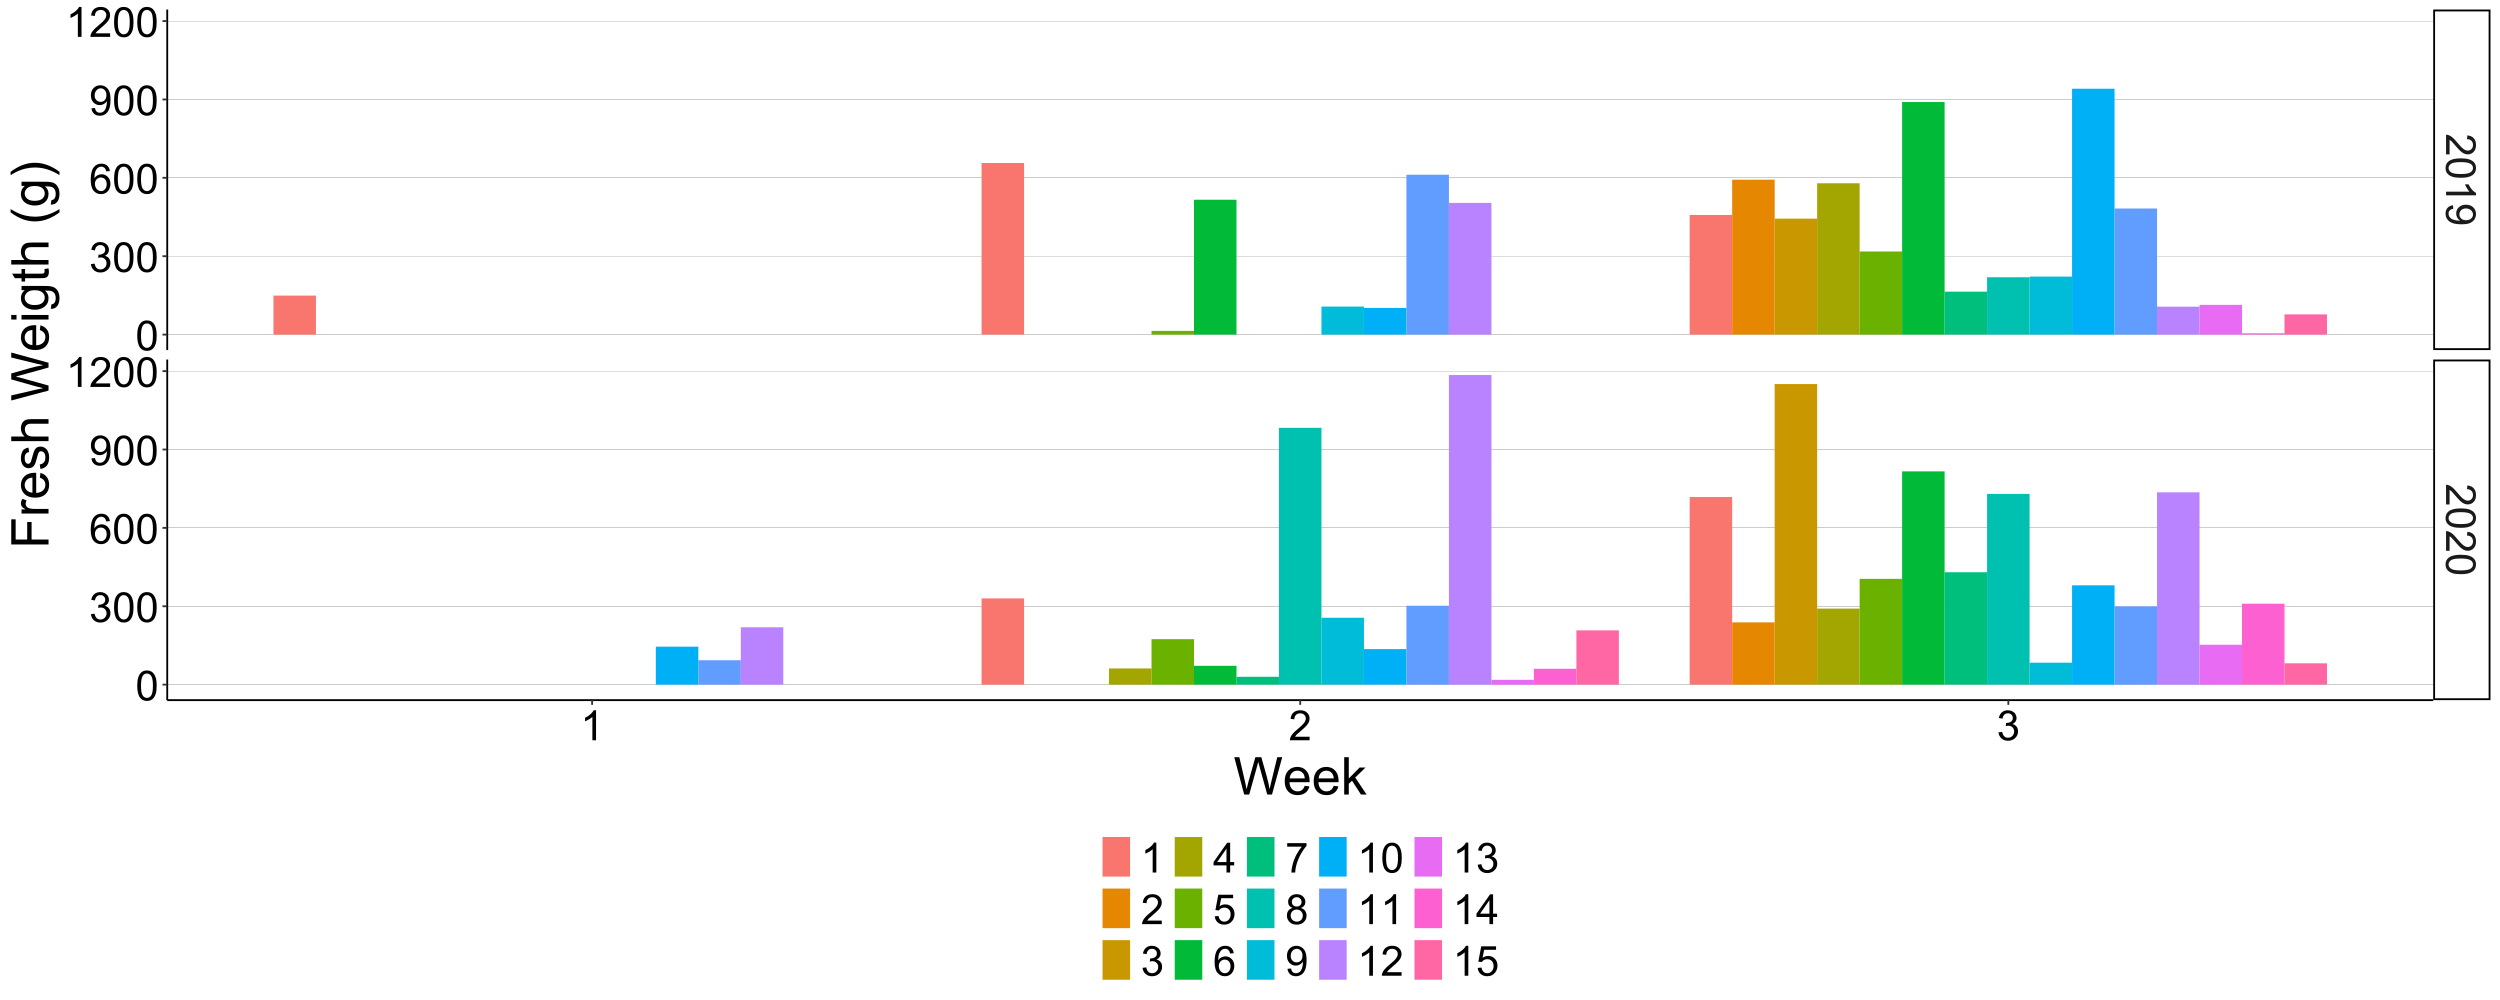 <?xml version="1.0" encoding="UTF-8"?>
<svg xmlns="http://www.w3.org/2000/svg" xmlns:xlink="http://www.w3.org/1999/xlink" width="1440" height="576" viewBox="0 0 1440 576">
<defs>
<g>
<g id="glyph-0-0">
<path d="M 2.027 12.082 L 0 12.082 L 0 0.727 C 0.508 0.711 0.996 0.793 1.465 0.973 C 2.238 1.262 3 1.723 3.75 2.359 C 4.5 2.996 5.367 3.918 6.352 5.121 C 7.883 6.988 9.094 8.25 9.992 8.906 C 10.883 9.562 11.73 9.891 12.527 9.891 C 13.363 9.891 14.07 9.594 14.641 8.992 C 15.219 8.395 15.504 7.617 15.504 6.656 C 15.504 5.641 15.199 4.828 14.59 4.219 C 13.98 3.609 13.137 3.301 12.059 3.293 L 12.281 1.125 C 13.898 1.273 15.129 1.832 15.977 2.801 C 16.824 3.77 17.25 5.07 17.25 6.703 C 17.25 8.352 16.793 9.656 15.879 10.617 C 14.965 11.578 13.832 12.059 12.48 12.059 C 11.793 12.059 11.117 11.918 10.453 11.637 C 9.789 11.355 9.09 10.887 8.355 10.234 C 7.621 9.582 6.613 8.5 5.332 6.984 C 4.27 5.719 3.547 4.906 3.172 4.547 C 2.789 4.188 2.41 3.891 2.027 3.656 Z M 2.027 12.082 "/>
</g>
<g id="glyph-0-1">
<path d="M 8.473 0.996 C 10.504 0.996 12.137 1.203 13.375 1.621 C 14.613 2.039 15.57 2.66 16.242 3.484 C 16.914 4.309 17.25 5.348 17.25 6.598 C 17.25 7.52 17.062 8.328 16.695 9.023 C 16.32 9.719 15.785 10.293 15.086 10.746 C 14.387 11.199 13.535 11.555 12.531 11.812 C 11.527 12.07 10.176 12.199 8.473 12.199 C 6.457 12.199 4.828 11.992 3.594 11.578 C 2.355 11.164 1.395 10.543 0.723 9.719 C 0.047 8.895 -0.293 7.855 -0.293 6.598 C -0.293 4.941 0.301 3.641 1.488 2.695 C 2.918 1.562 5.246 0.996 8.473 0.996 M 8.473 3.164 C 5.652 3.164 3.773 3.492 2.844 4.156 C 1.906 4.812 1.441 5.629 1.441 6.598 C 1.441 7.566 1.91 8.379 2.848 9.039 C 3.785 9.699 5.66 10.031 8.473 10.031 C 11.301 10.031 13.18 9.699 14.109 9.039 C 15.039 8.379 15.504 7.559 15.504 6.574 C 15.504 5.605 15.094 4.832 14.273 4.254 C 13.227 3.527 11.293 3.164 8.473 3.164 Z M 8.473 3.164 "/>
</g>
<g id="glyph-0-2">
<path d="M 0 8.941 L 0 6.832 L 13.441 6.832 C 12.957 6.324 12.473 5.656 11.988 4.832 C 11.504 4.008 11.141 3.27 10.898 2.613 L 12.938 2.613 C 13.492 3.793 14.164 4.824 14.953 5.707 C 15.742 6.59 16.508 7.215 17.25 7.582 L 17.25 8.941 Z M 0 8.941 "/>
</g>
<g id="glyph-0-3">
<path d="M 3.973 1.312 L 4.16 3.34 C 3.207 3.512 2.516 3.84 2.086 4.324 C 1.656 4.809 1.441 5.43 1.441 6.188 C 1.441 6.836 1.59 7.402 1.887 7.891 C 2.184 8.379 2.578 8.781 3.078 9.094 C 3.57 9.406 4.242 9.668 5.086 9.879 C 5.93 10.09 6.789 10.195 7.664 10.195 C 7.758 10.195 7.898 10.191 8.086 10.184 C 7.414 9.762 6.867 9.184 6.453 8.453 C 6.031 7.723 5.824 6.934 5.824 6.082 C 5.824 4.66 6.34 3.457 7.371 2.473 C 8.402 1.488 9.762 0.996 11.449 0.996 C 13.191 0.996 14.594 1.512 15.656 2.535 C 16.719 3.562 17.25 4.852 17.25 6.398 C 17.25 7.516 16.949 8.535 16.348 9.461 C 15.746 10.387 14.891 11.09 13.773 11.57 C 12.664 12.055 11.051 12.293 8.941 12.293 C 6.746 12.293 5 12.055 3.699 11.578 C 2.398 11.102 1.406 10.391 0.727 9.453 C 0.047 8.508 -0.293 7.406 -0.293 6.141 C -0.293 4.797 0.082 3.699 0.828 2.848 C 1.57 1.996 2.621 1.484 3.973 1.312 M 11.555 9.949 C 12.766 9.949 13.727 9.625 14.438 8.984 C 15.148 8.336 15.504 7.562 15.504 6.656 C 15.504 5.719 15.121 4.902 14.355 4.207 C 13.59 3.512 12.598 3.164 11.379 3.164 C 10.285 3.164 9.395 3.492 8.711 4.152 C 8.027 4.812 7.688 5.629 7.688 6.598 C 7.688 7.574 8.027 8.375 8.711 9.008 C 9.395 9.633 10.344 9.949 11.555 9.949 Z M 11.555 9.949 "/>
</g>
<g id="glyph-1-0">
<path d="M 8.941 0 L 6.832 0 L 6.832 -13.441 C 6.324 -12.957 5.656 -12.473 4.836 -11.988 C 4.008 -11.504 3.27 -11.141 2.613 -10.898 L 2.613 -12.938 C 3.793 -13.492 4.824 -14.164 5.707 -14.953 C 6.59 -15.742 7.215 -16.508 7.582 -17.25 L 8.941 -17.25 Z M 8.941 0 "/>
</g>
<g id="glyph-1-1">
<path d="M 12.082 -2.027 L 12.082 0 L 0.727 0 C 0.711 -0.508 0.793 -0.996 0.973 -1.465 C 1.262 -2.238 1.723 -3 2.359 -3.75 C 2.996 -4.5 3.918 -5.367 5.121 -6.352 C 6.988 -7.883 8.25 -9.094 8.906 -9.992 C 9.562 -10.883 9.891 -11.73 9.891 -12.527 C 9.891 -13.363 9.594 -14.07 8.992 -14.641 C 8.398 -15.219 7.617 -15.504 6.656 -15.504 C 5.641 -15.504 4.828 -15.199 4.219 -14.59 C 3.609 -13.98 3.301 -13.137 3.293 -12.059 L 1.125 -12.281 C 1.273 -13.898 1.832 -15.129 2.801 -15.977 C 3.77 -16.824 5.07 -17.25 6.703 -17.25 C 8.352 -17.25 9.656 -16.793 10.617 -15.879 C 11.578 -14.965 12.059 -13.832 12.059 -12.48 C 12.059 -11.793 11.918 -11.117 11.637 -10.453 C 11.355 -9.789 10.887 -9.09 10.234 -8.355 C 9.582 -7.621 8.5 -6.613 6.984 -5.332 C 5.719 -4.27 4.906 -3.547 4.547 -3.172 C 4.188 -2.789 3.891 -2.41 3.656 -2.027 Z M 12.082 -2.027 "/>
</g>
<g id="glyph-1-2">
<path d="M 1.008 -4.535 L 3.117 -4.816 C 3.359 -3.621 3.77 -2.758 4.352 -2.234 C 4.934 -1.703 5.645 -1.441 6.48 -1.441 C 7.473 -1.441 8.309 -1.785 8.992 -2.473 C 9.676 -3.16 10.02 -4.012 10.02 -5.027 C 10.02 -5.996 9.703 -6.793 9.07 -7.422 C 8.438 -8.051 7.633 -8.367 6.656 -8.367 C 6.258 -8.367 5.762 -8.289 5.168 -8.133 L 5.402 -9.984 C 5.543 -9.969 5.656 -9.961 5.742 -9.961 C 6.641 -9.961 7.449 -10.195 8.168 -10.664 C 8.887 -11.133 9.246 -11.855 9.246 -12.832 C 9.246 -13.605 8.984 -14.246 8.461 -14.754 C 7.938 -15.262 7.262 -15.516 6.434 -15.516 C 5.613 -15.516 4.93 -15.258 4.383 -14.742 C 3.836 -14.227 3.484 -13.453 3.328 -12.422 L 1.219 -12.797 C 1.477 -14.211 2.062 -15.305 2.977 -16.086 C 3.891 -16.859 5.027 -17.25 6.387 -17.25 C 7.324 -17.25 8.188 -17.047 8.977 -16.648 C 9.766 -16.242 10.367 -15.695 10.789 -15 C 11.203 -14.305 11.414 -13.566 11.414 -12.785 C 11.414 -12.043 11.215 -11.367 10.816 -10.758 C 10.418 -10.148 9.828 -9.664 9.047 -9.305 C 10.062 -9.07 10.852 -8.586 11.414 -7.844 C 11.977 -7.109 12.258 -6.184 12.258 -5.074 C 12.258 -3.574 11.711 -2.305 10.617 -1.258 C 9.523 -0.219 8.141 0.305 6.469 0.305 C 4.961 0.305 3.711 -0.145 2.711 -1.043 C 1.719 -1.941 1.148 -3.105 1.008 -4.535 Z M 1.008 -4.535 "/>
</g>
<g id="glyph-1-3">
<path d="M 0.996 -8.473 C 0.996 -10.504 1.203 -12.137 1.625 -13.375 C 2.039 -14.613 2.66 -15.57 3.484 -16.242 C 4.309 -16.914 5.348 -17.25 6.598 -17.25 C 7.52 -17.25 8.328 -17.062 9.023 -16.695 C 9.719 -16.32 10.293 -15.785 10.746 -15.086 C 11.199 -14.387 11.555 -13.535 11.812 -12.531 C 12.07 -11.527 12.199 -10.176 12.199 -8.473 C 12.199 -6.457 11.992 -4.828 11.578 -3.594 C 11.164 -2.355 10.543 -1.395 9.719 -0.719 C 8.895 -0.047 7.855 0.293 6.598 0.293 C 4.941 0.293 3.641 -0.301 2.695 -1.488 C 1.562 -2.918 0.996 -5.246 0.996 -8.473 M 3.164 -8.473 C 3.164 -5.652 3.492 -3.773 4.156 -2.844 C 4.812 -1.906 5.629 -1.441 6.598 -1.441 C 7.566 -1.441 8.379 -1.91 9.039 -2.848 C 9.699 -3.785 10.031 -5.66 10.031 -8.473 C 10.031 -11.301 9.699 -13.18 9.039 -14.109 C 8.379 -15.039 7.559 -15.504 6.574 -15.504 C 5.605 -15.504 4.832 -15.094 4.254 -14.273 C 3.527 -13.227 3.164 -11.293 3.164 -8.473 Z M 3.164 -8.473 "/>
</g>
<g id="glyph-1-4">
<path d="M 11.941 -12.973 L 9.844 -12.809 C 9.656 -13.637 9.391 -14.238 9.047 -14.613 C 8.477 -15.215 7.773 -15.516 6.938 -15.516 C 6.266 -15.516 5.676 -15.328 5.168 -14.953 C 4.504 -14.469 3.98 -13.762 3.598 -12.832 C 3.215 -11.902 3.016 -10.578 3 -8.859 C 3.508 -9.633 4.129 -10.207 4.863 -10.582 C 5.598 -10.957 6.367 -11.145 7.172 -11.145 C 8.578 -11.145 9.773 -10.625 10.766 -9.594 C 11.75 -8.555 12.246 -7.219 12.246 -5.578 C 12.246 -4.5 12.012 -3.5 11.547 -2.57 C 11.082 -1.648 10.445 -0.938 9.633 -0.445 C 8.82 0.047 7.898 0.293 6.867 0.293 C 5.109 0.293 3.676 -0.355 2.566 -1.648 C 1.457 -2.938 0.902 -5.07 0.902 -8.039 C 0.902 -11.359 1.516 -13.773 2.742 -15.281 C 3.812 -16.594 5.254 -17.25 7.066 -17.25 C 8.418 -17.25 9.523 -16.871 10.391 -16.113 C 11.25 -15.355 11.77 -14.309 11.941 -12.973 M 3.328 -5.566 C 3.328 -4.84 3.48 -4.145 3.789 -3.48 C 4.098 -2.816 4.531 -2.309 5.086 -1.961 C 5.641 -1.613 6.223 -1.441 6.832 -1.441 C 7.723 -1.441 8.488 -1.801 9.129 -2.52 C 9.77 -3.238 10.09 -4.215 10.09 -5.449 C 10.09 -6.637 9.773 -7.57 9.141 -8.258 C 8.508 -8.938 7.711 -9.281 6.75 -9.281 C 5.797 -9.281 4.988 -8.938 4.324 -8.258 C 3.66 -7.57 3.328 -6.676 3.328 -5.566 Z M 3.328 -5.566 "/>
</g>
<g id="glyph-1-5">
<path d="M 1.312 -3.973 L 3.34 -4.16 C 3.512 -3.207 3.84 -2.516 4.324 -2.086 C 4.809 -1.656 5.43 -1.441 6.188 -1.441 C 6.836 -1.441 7.402 -1.59 7.891 -1.887 C 8.379 -2.184 8.781 -2.578 9.094 -3.078 C 9.406 -3.57 9.668 -4.242 9.879 -5.086 C 10.09 -5.93 10.195 -6.789 10.195 -7.664 C 10.195 -7.758 10.191 -7.898 10.184 -8.086 C 9.762 -7.414 9.184 -6.867 8.453 -6.453 C 7.723 -6.031 6.934 -5.824 6.082 -5.824 C 4.66 -5.824 3.457 -6.34 2.473 -7.371 C 1.488 -8.402 0.996 -9.762 0.996 -11.449 C 0.996 -13.191 1.512 -14.594 2.539 -15.656 C 3.562 -16.719 4.852 -17.25 6.398 -17.25 C 7.516 -17.25 8.539 -16.949 9.461 -16.348 C 10.391 -15.746 11.094 -14.891 11.57 -13.773 C 12.055 -12.664 12.293 -11.051 12.293 -8.941 C 12.293 -6.746 12.055 -5 11.578 -3.695 C 11.102 -2.398 10.391 -1.406 9.453 -0.727 C 8.508 -0.047 7.406 0.293 6.141 0.293 C 4.797 0.293 3.699 -0.082 2.848 -0.828 C 1.996 -1.57 1.484 -2.621 1.312 -3.973 M 9.949 -11.555 C 9.949 -12.766 9.625 -13.727 8.984 -14.438 C 8.336 -15.148 7.562 -15.504 6.656 -15.504 C 5.719 -15.504 4.902 -15.121 4.207 -14.355 C 3.512 -13.59 3.164 -12.598 3.164 -11.379 C 3.164 -10.285 3.492 -9.395 4.156 -8.711 C 4.812 -8.027 5.629 -7.688 6.598 -7.688 C 7.574 -7.688 8.375 -8.027 9.008 -8.711 C 9.633 -9.395 9.949 -10.344 9.949 -11.555 Z M 9.949 -11.555 "/>
</g>
<g id="glyph-1-6">
<path d="M 7.758 0 L 7.758 -4.113 L 0.305 -4.113 L 0.305 -6.047 L 8.145 -17.18 L 9.867 -17.18 L 9.867 -6.047 L 12.188 -6.047 L 12.188 -4.113 L 9.867 -4.113 L 9.867 0 L 7.758 0 M 7.758 -6.047 L 7.758 -13.793 L 2.379 -6.047 Z M 7.758 -6.047 "/>
</g>
<g id="glyph-1-7">
<path d="M 0.996 -4.5 L 3.211 -4.688 C 3.375 -3.609 3.758 -2.797 4.352 -2.258 C 4.953 -1.711 5.672 -1.441 6.516 -1.441 C 7.531 -1.441 8.391 -1.824 9.094 -2.59 C 9.797 -3.355 10.148 -4.371 10.148 -5.637 C 10.148 -6.84 9.809 -7.789 9.133 -8.484 C 8.457 -9.18 7.574 -9.527 6.48 -9.527 C 5.801 -9.527 5.188 -9.371 4.641 -9.062 C 4.094 -8.754 3.664 -8.355 3.352 -7.863 L 1.371 -8.121 L 3.035 -16.945 L 11.578 -16.945 L 11.578 -14.93 L 4.723 -14.93 L 3.797 -10.312 C 4.828 -11.031 5.91 -11.391 7.043 -11.391 C 8.543 -11.391 9.809 -10.871 10.84 -9.832 C 11.871 -8.793 12.387 -7.457 12.387 -5.824 C 12.387 -4.27 11.934 -2.926 11.027 -1.793 C 9.926 -0.402 8.422 0.293 6.516 0.293 C 4.953 0.293 3.676 -0.145 2.688 -1.02 C 1.699 -1.895 1.137 -3.055 0.996 -4.5 Z M 0.996 -4.5 "/>
</g>
<g id="glyph-1-8">
<path d="M 1.137 -14.93 L 1.137 -16.957 L 12.258 -16.957 L 12.258 -15.316 C 11.164 -14.152 10.078 -12.605 9.008 -10.676 C 7.934 -8.746 7.102 -6.762 6.516 -4.723 C 6.094 -3.285 5.824 -1.711 5.707 0 L 3.539 0 C 3.562 -1.352 3.828 -2.984 4.336 -4.898 C 4.844 -6.812 5.57 -8.656 6.523 -10.438 C 7.469 -12.211 8.48 -13.711 9.551 -14.93 Z M 1.137 -14.93 "/>
</g>
<g id="glyph-1-9">
<path d="M 4.242 -9.316 C 3.367 -9.637 2.719 -10.094 2.297 -10.688 C 1.875 -11.281 1.664 -11.992 1.664 -12.82 C 1.664 -14.07 2.113 -15.121 3.012 -15.973 C 3.91 -16.824 5.105 -17.25 6.598 -17.25 C 8.098 -17.25 9.305 -16.812 10.219 -15.945 C 11.133 -15.07 11.59 -14.012 11.59 -12.762 C 11.59 -11.965 11.379 -11.27 10.961 -10.68 C 10.543 -10.09 9.91 -9.637 9.059 -9.316 C 10.113 -8.973 10.914 -8.418 11.469 -7.652 C 12.016 -6.887 12.293 -5.973 12.293 -4.91 C 12.293 -3.441 11.773 -2.207 10.734 -1.207 C 9.695 -0.207 8.328 0.293 6.633 0.293 C 4.938 0.293 3.57 -0.211 2.531 -1.211 C 1.492 -2.215 0.973 -3.469 0.973 -4.969 C 0.973 -6.086 1.254 -7.02 1.82 -7.773 C 2.387 -8.527 3.195 -9.043 4.242 -9.316 M 3.82 -12.891 C 3.82 -12.078 4.082 -11.414 4.605 -10.898 C 5.129 -10.383 5.809 -10.125 6.645 -10.125 C 7.457 -10.125 8.121 -10.379 8.641 -10.891 C 9.16 -11.402 9.422 -12.031 9.422 -12.773 C 9.422 -13.547 9.152 -14.195 8.617 -14.727 C 8.082 -15.25 7.418 -15.516 6.621 -15.516 C 5.816 -15.516 5.148 -15.258 4.617 -14.742 C 4.086 -14.227 3.82 -13.609 3.82 -12.891 M 3.141 -4.957 C 3.141 -4.355 3.281 -3.773 3.57 -3.211 C 3.852 -2.648 4.277 -2.211 4.84 -1.906 C 5.402 -1.594 6.008 -1.441 6.656 -1.441 C 7.664 -1.441 8.496 -1.766 9.152 -2.414 C 9.809 -3.062 10.137 -3.887 10.137 -4.887 C 10.137 -5.902 9.797 -6.742 9.125 -7.406 C 8.445 -8.07 7.602 -8.402 6.586 -8.402 C 5.594 -8.402 4.77 -8.074 4.117 -7.418 C 3.465 -6.762 3.141 -5.941 3.141 -4.957 Z M 3.141 -4.957 "/>
</g>
<g id="glyph-2-0">
<path d="M 6.062 0 L 0.367 -21.477 L 3.281 -21.477 L 6.547 -7.398 C 6.898 -5.922 7.203 -4.457 7.457 -3.004 C 8.004 -5.297 8.324 -6.621 8.422 -6.973 L 12.508 -21.477 L 15.938 -21.477 L 19.016 -10.605 C 19.785 -7.91 20.34 -5.375 20.684 -3.004 C 20.957 -4.359 21.312 -5.918 21.754 -7.676 L 25.121 -21.477 L 27.977 -21.477 L 22.09 0 L 19.352 0 L 14.824 -16.363 C 14.445 -17.73 14.219 -18.57 14.148 -18.883 C 13.926 -17.895 13.715 -17.055 13.52 -16.363 L 8.965 0 Z M 6.062 0 "/>
</g>
<g id="glyph-2-1">
<path d="M 12.625 -5.008 L 15.352 -4.672 C 14.922 -3.082 14.125 -1.844 12.965 -0.969 C 11.801 -0.09 10.316 0.352 8.512 0.352 C 6.234 0.352 4.43 -0.348 3.098 -1.75 C 1.766 -3.152 1.098 -5.117 1.098 -7.648 C 1.098 -10.262 1.773 -12.293 3.121 -13.742 C 4.469 -15.184 6.215 -15.906 8.363 -15.906 C 10.445 -15.906 12.145 -15.199 13.461 -13.785 C 14.781 -12.367 15.438 -10.375 15.438 -7.809 C 15.438 -7.652 15.434 -7.418 15.426 -7.105 L 3.824 -7.105 C 3.922 -5.395 4.402 -4.086 5.273 -3.18 C 6.141 -2.27 7.227 -1.816 8.523 -1.816 C 9.492 -1.816 10.316 -2.07 11 -2.578 C 11.684 -3.086 12.227 -3.898 12.625 -5.008 M 3.969 -9.273 L 12.656 -9.273 C 12.539 -10.582 12.207 -11.562 11.66 -12.219 C 10.82 -13.23 9.73 -13.742 8.395 -13.742 C 7.184 -13.742 6.164 -13.336 5.34 -12.523 C 4.516 -11.715 4.059 -10.629 3.969 -9.273 Z M 3.969 -9.273 "/>
</g>
<g id="glyph-2-2">
<path d="M 1.992 0 L 1.992 -21.477 L 4.629 -21.477 L 4.629 -9.227 L 10.867 -15.555 L 14.281 -15.555 L 8.336 -9.785 L 14.883 0 L 11.633 0 L 6.488 -7.953 L 4.629 -6.168 L 4.629 0 Z M 1.992 0 "/>
</g>
<g id="glyph-3-0">
<path d="M 0 -2.461 L -21.477 -2.461 L -21.477 -16.949 L -18.941 -16.949 L -18.941 -5.305 L -12.289 -5.305 L -12.289 -15.383 L -9.754 -15.383 L -9.758 -5.305 L 0 -5.305 Z M 0 -2.461 "/>
</g>
<g id="glyph-3-1">
<path d="M 0 -1.949 L -15.555 -1.949 L -15.555 -4.32 L -13.199 -4.32 C -14.301 -4.926 -15.031 -5.484 -15.383 -6 C -15.734 -6.512 -15.906 -7.074 -15.906 -7.691 C -15.906 -8.578 -15.625 -9.48 -15.059 -10.402 L -12.613 -9.492 C -12.992 -8.848 -13.184 -8.203 -13.184 -7.559 C -13.184 -6.98 -13.012 -6.465 -12.664 -6.008 C -12.316 -5.547 -11.836 -5.219 -11.219 -5.023 C -10.281 -4.73 -9.258 -4.586 -8.145 -4.586 L 0 -4.586 Z M 0 -1.949 "/>
</g>
<g id="glyph-3-2">
<path d="M -5.008 -12.625 L -4.672 -15.352 C -3.082 -14.922 -1.844 -14.125 -0.965 -12.965 C -0.09 -11.801 0.352 -10.316 0.352 -8.512 C 0.352 -6.234 -0.348 -4.43 -1.75 -3.098 C -3.152 -1.766 -5.117 -1.098 -7.648 -1.098 C -10.262 -1.098 -12.293 -1.773 -13.742 -3.121 C -15.184 -4.469 -15.906 -6.215 -15.906 -8.363 C -15.906 -10.445 -15.199 -12.145 -13.785 -13.461 C -12.367 -14.781 -10.375 -15.438 -7.809 -15.438 C -7.652 -15.438 -7.418 -15.434 -7.105 -15.426 L -7.105 -3.824 C -5.395 -3.922 -4.086 -4.402 -3.18 -5.273 C -2.27 -6.141 -1.816 -7.227 -1.816 -8.523 C -1.816 -9.492 -2.07 -10.316 -2.578 -11 C -3.086 -11.684 -3.895 -12.227 -5.008 -12.625 M -9.273 -3.969 L -9.273 -12.656 C -10.582 -12.539 -11.562 -12.207 -12.219 -11.66 C -13.23 -10.82 -13.742 -9.73 -13.742 -8.395 C -13.742 -7.184 -13.336 -6.164 -12.523 -5.34 C -11.715 -4.516 -10.629 -4.059 -9.273 -3.969 Z M -9.273 -3.969 "/>
</g>
<g id="glyph-3-3">
<path d="M -4.645 -0.922 L -5.055 -3.531 C -4.008 -3.676 -3.207 -4.086 -2.652 -4.754 C -2.094 -5.422 -1.816 -6.355 -1.816 -7.559 C -1.816 -8.77 -2.062 -9.668 -2.555 -10.254 C -3.051 -10.84 -3.629 -11.133 -4.293 -11.133 C -4.887 -11.133 -5.355 -10.875 -5.699 -10.355 C -5.934 -9.996 -6.23 -9.098 -6.59 -7.66 C -7.078 -5.727 -7.504 -4.387 -7.859 -3.641 C -8.215 -2.895 -8.707 -2.328 -9.34 -1.941 C -9.969 -1.555 -10.664 -1.363 -11.426 -1.363 C -12.117 -1.363 -12.762 -1.52 -13.352 -1.84 C -13.941 -2.156 -14.434 -2.586 -14.824 -3.137 C -15.125 -3.547 -15.383 -4.105 -15.594 -4.812 C -15.805 -5.52 -15.906 -6.277 -15.906 -7.09 C -15.906 -8.309 -15.734 -9.383 -15.383 -10.305 C -15.031 -11.227 -14.555 -11.91 -13.953 -12.348 C -13.352 -12.789 -12.547 -13.09 -11.543 -13.258 L -11.191 -10.68 C -11.992 -10.562 -12.617 -10.223 -13.066 -9.66 C -13.516 -9.098 -13.742 -8.305 -13.742 -7.281 C -13.742 -6.07 -13.539 -5.203 -13.141 -4.688 C -12.738 -4.168 -12.27 -3.91 -11.734 -3.91 C -11.391 -3.91 -11.082 -4.02 -10.812 -4.234 C -10.527 -4.449 -10.293 -4.785 -10.109 -5.246 C -10.008 -5.508 -9.785 -6.285 -9.434 -7.574 C -8.938 -9.438 -8.527 -10.738 -8.211 -11.477 C -7.895 -12.215 -7.43 -12.793 -6.824 -13.211 C -6.219 -13.633 -5.469 -13.844 -4.57 -13.844 C -3.691 -13.844 -2.863 -13.586 -2.086 -13.074 C -1.312 -12.562 -0.711 -11.82 -0.285 -10.855 C 0.141 -9.887 0.352 -8.793 0.352 -7.574 C 0.352 -5.551 -0.07 -4.012 -0.906 -2.953 C -1.746 -1.891 -2.992 -1.215 -4.645 -0.922 Z M -4.645 -0.922 "/>
</g>
<g id="glyph-3-4">
<path d="M 0 -1.977 L -21.477 -1.977 L -21.477 -4.613 L -13.77 -4.613 C -15.195 -5.844 -15.906 -7.398 -15.906 -9.273 C -15.906 -10.426 -15.68 -11.426 -15.227 -12.277 C -14.773 -13.125 -14.145 -13.734 -13.344 -14.098 C -12.543 -14.465 -11.383 -14.648 -9.859 -14.648 L 0 -14.648 L 0 -12.012 L -9.859 -12.012 C -11.176 -12.012 -12.137 -11.727 -12.738 -11.156 C -13.336 -10.582 -13.637 -9.773 -13.637 -8.73 C -13.637 -7.949 -13.434 -7.215 -13.031 -6.527 C -12.625 -5.836 -12.074 -5.348 -11.383 -5.055 C -10.688 -4.762 -9.73 -4.613 -8.512 -4.613 L 0 -4.613 Z M 0 -1.977 "/>
</g>
<g id="glyph-3-5">
</g>
<g id="glyph-3-6">
<path d="M 0 -6.062 L -21.477 -0.367 L -21.477 -3.281 L -7.398 -6.547 C -5.922 -6.898 -4.457 -7.203 -3.004 -7.457 C -5.297 -8.004 -6.621 -8.324 -6.973 -8.422 L -21.477 -12.512 L -21.477 -15.938 L -10.605 -19.016 C -7.91 -19.785 -5.375 -20.34 -3.004 -20.684 C -4.359 -20.957 -5.918 -21.312 -7.676 -21.754 L -21.477 -25.121 L -21.477 -27.977 L 0 -22.09 L 0 -19.352 L -16.363 -14.824 C -17.73 -14.445 -18.57 -14.219 -18.883 -14.152 C -17.895 -13.926 -17.055 -13.715 -16.363 -13.52 L 0 -8.965 Z M 0 -6.062 "/>
</g>
<g id="glyph-3-7">
<path d="M -18.441 -1.992 L -21.477 -1.992 L -21.477 -4.629 L -18.441 -4.629 L -18.441 -1.992 M 0 -1.992 L -15.555 -1.992 L -15.555 -4.629 L 0 -4.629 Z M 0 -1.992 "/>
</g>
<g id="glyph-3-8">
<path d="M 1.289 -1.492 L 1.672 -4.059 C 2.461 -4.164 3.035 -4.461 3.398 -4.953 C 3.887 -5.605 4.133 -6.5 4.133 -7.633 C 4.133 -8.852 3.887 -9.793 3.398 -10.461 C 2.91 -11.121 2.227 -11.57 1.348 -11.805 C 0.812 -11.941 -0.316 -12.008 -2.035 -11.996 C -0.68 -10.844 0 -9.41 0 -7.691 C 0 -5.551 -0.773 -3.898 -2.312 -2.727 C -3.855 -1.555 -5.707 -0.969 -7.867 -0.969 C -9.352 -0.969 -10.719 -1.234 -11.977 -1.773 C -13.23 -2.309 -14.199 -3.09 -14.883 -4.109 C -15.566 -5.129 -15.906 -6.328 -15.906 -7.707 C -15.906 -9.539 -15.164 -11.055 -13.68 -12.246 L -15.555 -12.246 L -15.555 -14.68 L -2.109 -14.68 C 0.312 -14.676 2.027 -14.43 3.039 -13.938 C 4.051 -13.445 4.848 -12.664 5.434 -11.594 C 6.02 -10.523 6.312 -9.207 6.312 -7.648 C 6.312 -5.789 5.895 -4.293 5.062 -3.148 C 4.227 -2.008 2.969 -1.453 1.289 -1.492 M -8.055 -3.676 C -6.016 -3.676 -4.527 -4.082 -3.59 -4.891 C -2.652 -5.703 -2.184 -6.719 -2.184 -7.938 C -2.184 -9.148 -2.648 -10.164 -3.582 -10.984 C -4.516 -11.805 -5.977 -12.215 -7.969 -12.219 C -9.875 -12.215 -11.309 -11.793 -12.273 -10.949 C -13.242 -10.105 -13.727 -9.086 -13.727 -7.895 C -13.727 -6.723 -13.25 -5.727 -12.297 -4.906 C -11.344 -4.086 -9.93 -3.676 -8.055 -3.676 Z M -8.055 -3.676 "/>
</g>
<g id="glyph-3-9">
<path d="M -2.359 -7.734 L -0.027 -8.117 C 0.125 -7.371 0.207 -6.711 0.207 -6.125 C 0.207 -5.164 0.055 -4.422 -0.25 -3.898 C -0.551 -3.367 -0.949 -2.996 -1.441 -2.781 C -1.938 -2.566 -2.973 -2.461 -4.555 -2.461 L -13.508 -2.461 L -13.508 -0.527 L -15.555 -0.527 L -15.555 -2.461 L -19.41 -2.461 L -20.992 -5.082 L -15.555 -5.082 L -15.555 -7.734 L -13.508 -7.734 L -13.508 -5.082 L -4.41 -5.082 C -3.656 -5.082 -3.172 -5.129 -2.957 -5.223 C -2.742 -5.316 -2.574 -5.465 -2.445 -5.676 C -2.32 -5.887 -2.254 -6.188 -2.254 -6.578 C -2.254 -6.871 -2.289 -7.254 -2.359 -7.734 Z M -2.359 -7.734 "/>
</g>
<g id="glyph-3-10">
<path d="M 6.312 -7.016 C 4.477 -5.562 2.328 -4.332 -0.133 -3.324 C -2.594 -2.32 -5.141 -1.816 -7.777 -1.816 C -10.102 -1.816 -12.328 -2.191 -14.457 -2.945 C -16.93 -3.824 -19.391 -5.18 -21.84 -7.016 L -21.84 -8.906 C -19.809 -7.723 -18.359 -6.945 -17.492 -6.562 C -16.141 -5.965 -14.734 -5.496 -13.273 -5.156 C -11.445 -4.734 -9.609 -4.527 -7.766 -4.527 C -3.066 -4.527 1.625 -5.984 6.312 -8.906 Z M 6.312 -7.016 "/>
</g>
<g id="glyph-3-11">
<path d="M 6.312 -3.707 L 6.312 -1.816 C 1.625 -4.734 -3.066 -6.195 -7.766 -6.195 C -9.598 -6.195 -11.422 -5.984 -13.227 -5.566 C -14.691 -5.234 -16.098 -4.77 -17.445 -4.176 C -18.324 -3.793 -19.789 -3.008 -21.84 -1.816 L -21.84 -3.707 C -19.391 -5.543 -16.93 -6.898 -14.457 -7.777 C -12.328 -8.531 -10.102 -8.906 -7.777 -8.906 C -5.141 -8.906 -2.594 -8.402 -0.133 -7.391 C 2.328 -6.379 4.477 -5.152 6.312 -3.707 Z M 6.312 -3.707 "/>
</g>
</g>
<clipPath id="clip-0">
<path clip-rule="nonzero" d="M 96.328 5.48 L 1401.523 5.48 L 1401.523 201.633 L 96.328 201.633 Z M 96.328 5.48 "/>
</clipPath>
<clipPath id="clip-1">
<path clip-rule="nonzero" d="M 96.328 192 L 1401.523 192 L 1401.523 193 L 96.328 193 Z M 96.328 192 "/>
</clipPath>
<clipPath id="clip-2">
<path clip-rule="nonzero" d="M 96.328 147 L 1401.523 147 L 1401.523 148 L 96.328 148 Z M 96.328 147 "/>
</clipPath>
<clipPath id="clip-3">
<path clip-rule="nonzero" d="M 96.328 102 L 1401.523 102 L 1401.523 103 L 96.328 103 Z M 96.328 102 "/>
</clipPath>
<clipPath id="clip-4">
<path clip-rule="nonzero" d="M 96.328 57 L 1401.523 57 L 1401.523 58 L 96.328 58 Z M 96.328 57 "/>
</clipPath>
<clipPath id="clip-5">
<path clip-rule="nonzero" d="M 96.328 12 L 1401.523 12 L 1401.523 13 L 96.328 13 Z M 96.328 12 "/>
</clipPath>
<clipPath id="clip-6">
<path clip-rule="nonzero" d="M 96.328 207.109 L 1401.523 207.109 L 1401.523 403.262 L 96.328 403.262 Z M 96.328 207.109 "/>
</clipPath>
<clipPath id="clip-7">
<path clip-rule="nonzero" d="M 96.328 394 L 1401.523 394 L 1401.523 395 L 96.328 395 Z M 96.328 394 "/>
</clipPath>
<clipPath id="clip-8">
<path clip-rule="nonzero" d="M 96.328 349 L 1401.523 349 L 1401.523 350 L 96.328 350 Z M 96.328 349 "/>
</clipPath>
<clipPath id="clip-9">
<path clip-rule="nonzero" d="M 96.328 304 L 1401.523 304 L 1401.523 305 L 96.328 305 Z M 96.328 304 "/>
</clipPath>
<clipPath id="clip-10">
<path clip-rule="nonzero" d="M 96.328 258 L 1401.523 258 L 1401.523 259 L 96.328 259 Z M 96.328 258 "/>
</clipPath>
<clipPath id="clip-11">
<path clip-rule="nonzero" d="M 96.328 213 L 1401.523 213 L 1401.523 214 L 96.328 214 Z M 96.328 213 "/>
</clipPath>
<clipPath id="clip-12">
<path clip-rule="nonzero" d="M 1401.523 5.48 L 1434.52 5.48 L 1434.52 201.633 L 1401.523 201.633 Z M 1401.523 5.48 "/>
</clipPath>
<clipPath id="clip-13">
<path clip-rule="nonzero" d="M 1401.523 207.109 L 1434.52 207.109 L 1434.52 403.262 L 1401.523 403.262 Z M 1401.523 207.109 "/>
</clipPath>
</defs>
<rect x="-144" y="-57.6" width="1728" height="691.2" fill="rgb(100%, 100%, 100%)" fill-opacity="1"/>
<rect x="-144" y="-57.6" width="1728" height="691.2" fill="rgb(100%, 100%, 100%)" fill-opacity="1"/>
<path fill="none" stroke-width="1.067" stroke-linecap="round" stroke-linejoin="round" stroke="rgb(100%, 100%, 100%)" stroke-opacity="1" stroke-miterlimit="10" d="M 0 576 L 1440 576 L 1440 0 L 0 0 Z M 0 576 "/>
<g clip-path="url(#clip-0)">
<path fill-rule="nonzero" fill="rgb(100%, 100%, 100%)" fill-opacity="1" d="M 96.328 201.633 L 1401.523 201.633 L 1401.523 5.48 L 96.328 5.48 Z M 96.328 201.633 "/>
</g>
<g clip-path="url(#clip-1)">
<path fill="none" stroke-width="0.107" stroke-linecap="butt" stroke-linejoin="round" stroke="rgb(0%, 0%, 0%)" stroke-opacity="1" stroke-miterlimit="10" d="M 96.328 192.715 L 1401.523 192.715 "/>
</g>
<g clip-path="url(#clip-2)">
<path fill="none" stroke-width="0.107" stroke-linecap="butt" stroke-linejoin="round" stroke="rgb(0%, 0%, 0%)" stroke-opacity="1" stroke-miterlimit="10" d="M 96.328 147.57 L 1401.523 147.57 "/>
</g>
<g clip-path="url(#clip-3)">
<path fill="none" stroke-width="0.107" stroke-linecap="butt" stroke-linejoin="round" stroke="rgb(0%, 0%, 0%)" stroke-opacity="1" stroke-miterlimit="10" d="M 96.328 102.426 L 1401.523 102.426 "/>
</g>
<g clip-path="url(#clip-4)">
<path fill="none" stroke-width="0.107" stroke-linecap="butt" stroke-linejoin="round" stroke="rgb(0%, 0%, 0%)" stroke-opacity="1" stroke-miterlimit="10" d="M 96.328 57.281 L 1401.523 57.281 "/>
</g>
<g clip-path="url(#clip-5)">
<path fill="none" stroke-width="0.107" stroke-linecap="butt" stroke-linejoin="round" stroke="rgb(0%, 0%, 0%)" stroke-opacity="1" stroke-miterlimit="10" d="M 96.328 12.137 L 1401.523 12.137 "/>
</g>
<path fill-rule="nonzero" fill="rgb(97.255%, 46.275%, 42.745%)" fill-opacity="1" d="M 157.512 192.715 L 181.984 192.715 L 181.984 170.266 L 157.512 170.266 Z M 157.512 192.715 "/>
<path fill-rule="nonzero" fill="rgb(97.255%, 46.275%, 42.745%)" fill-opacity="1" d="M 565.383 192.715 L 589.855 192.715 L 589.855 93.895 L 565.383 93.895 Z M 565.383 192.715 "/>
<path fill-rule="nonzero" fill="rgb(41.961%, 69.412%, 0%)" fill-opacity="1" d="M 663.273 192.715 L 687.746 192.715 L 687.746 190.594 L 663.273 190.594 Z M 663.273 192.715 "/>
<path fill-rule="nonzero" fill="rgb(0%, 72.941%, 21.961%)" fill-opacity="1" d="M 687.746 192.715 L 712.219 192.715 L 712.219 115.051 L 687.746 115.051 Z M 687.746 192.715 "/>
<path fill-rule="nonzero" fill="rgb(0%, 73.725%, 84.706%)" fill-opacity="1" d="M 761.164 192.715 L 785.637 192.715 L 785.637 176.582 L 761.164 176.582 Z M 761.164 192.715 "/>
<path fill-rule="nonzero" fill="rgb(0%, 69.02%, 96.471%)" fill-opacity="1" d="M 785.633 192.715 L 810.105 192.715 L 810.105 177.379 L 785.633 177.379 Z M 785.633 192.715 "/>
<path fill-rule="nonzero" fill="rgb(38.039%, 61.176%, 100%)" fill-opacity="1" d="M 810.105 192.715 L 834.578 192.715 L 834.578 100.637 L 810.105 100.637 Z M 810.105 192.715 "/>
<path fill-rule="nonzero" fill="rgb(72.549%, 51.373%, 100%)" fill-opacity="1" d="M 834.578 192.715 L 859.051 192.715 L 859.051 116.871 L 834.578 116.871 Z M 834.578 192.715 "/>
<path fill-rule="nonzero" fill="rgb(97.255%, 46.275%, 42.745%)" fill-opacity="1" d="M 973.258 192.715 L 997.73 192.715 L 997.73 123.828 L 973.258 123.828 Z M 973.258 192.715 "/>
<path fill-rule="nonzero" fill="rgb(89.804%, 52.941%, 0%)" fill-opacity="1" d="M 997.73 192.715 L 1022.203 192.715 L 1022.203 103.496 L 997.73 103.496 Z M 997.73 192.715 "/>
<path fill-rule="nonzero" fill="rgb(78.824%, 59.608%, 0%)" fill-opacity="1" d="M 1022.199 192.715 L 1046.672 192.715 L 1046.672 125.941 L 1022.199 125.941 Z M 1022.199 192.715 "/>
<path fill-rule="nonzero" fill="rgb(63.922%, 64.706%, 0%)" fill-opacity="1" d="M 1046.672 192.715 L 1071.145 192.715 L 1071.145 105.566 L 1046.672 105.566 Z M 1046.672 192.715 "/>
<path fill-rule="nonzero" fill="rgb(41.961%, 69.412%, 0%)" fill-opacity="1" d="M 1071.145 192.715 L 1095.617 192.715 L 1095.617 144.863 L 1071.145 144.863 Z M 1071.145 192.715 "/>
<path fill-rule="nonzero" fill="rgb(0%, 72.941%, 21.961%)" fill-opacity="1" d="M 1095.617 192.715 L 1120.09 192.715 L 1120.09 58.77 L 1095.617 58.77 Z M 1095.617 192.715 "/>
<path fill-rule="nonzero" fill="rgb(0%, 74.902%, 49.02%)" fill-opacity="1" d="M 1120.09 192.715 L 1144.562 192.715 L 1144.562 167.996 L 1120.09 167.996 Z M 1120.09 192.715 "/>
<path fill-rule="nonzero" fill="rgb(0%, 75.294%, 68.627%)" fill-opacity="1" d="M 1144.562 192.715 L 1169.035 192.715 L 1169.035 159.695 L 1144.562 159.695 Z M 1144.562 192.715 "/>
<path fill-rule="nonzero" fill="rgb(0%, 73.725%, 84.706%)" fill-opacity="1" d="M 1169.035 192.715 L 1193.508 192.715 L 1193.508 159.32 L 1169.035 159.32 Z M 1169.035 192.715 "/>
<path fill-rule="nonzero" fill="rgb(0%, 69.02%, 96.471%)" fill-opacity="1" d="M 1193.508 192.715 L 1217.98 192.715 L 1217.98 51.105 L 1193.508 51.105 Z M 1193.508 192.715 "/>
<path fill-rule="nonzero" fill="rgb(38.039%, 61.176%, 100%)" fill-opacity="1" d="M 1217.98 192.715 L 1242.453 192.715 L 1242.453 120.098 L 1217.98 120.098 Z M 1217.98 192.715 "/>
<path fill-rule="nonzero" fill="rgb(72.549%, 51.373%, 100%)" fill-opacity="1" d="M 1242.453 192.715 L 1266.926 192.715 L 1266.926 176.641 L 1242.453 176.641 Z M 1242.453 192.715 "/>
<path fill-rule="nonzero" fill="rgb(90.588%, 41.961%, 95.294%)" fill-opacity="1" d="M 1266.926 192.715 L 1291.398 192.715 L 1291.398 175.605 L 1266.926 175.605 Z M 1266.926 192.715 "/>
<path fill-rule="nonzero" fill="rgb(99.216%, 38.039%, 81.961%)" fill-opacity="1" d="M 1291.398 192.715 L 1315.871 192.715 L 1315.871 191.98 L 1291.398 191.98 Z M 1291.398 192.715 "/>
<path fill-rule="nonzero" fill="rgb(100%, 40.392%, 64.314%)" fill-opacity="1" d="M 1315.871 192.715 L 1340.344 192.715 L 1340.344 181.082 L 1315.871 181.082 Z M 1315.871 192.715 "/>
<g clip-path="url(#clip-6)">
<path fill-rule="nonzero" fill="rgb(100%, 100%, 100%)" fill-opacity="1" d="M 96.328 403.262 L 1401.523 403.262 L 1401.523 207.109 L 96.328 207.109 Z M 96.328 403.262 "/>
</g>
<g clip-path="url(#clip-7)">
<path fill="none" stroke-width="0.107" stroke-linecap="butt" stroke-linejoin="round" stroke="rgb(0%, 0%, 0%)" stroke-opacity="1" stroke-miterlimit="10" d="M 96.328 394.348 L 1401.523 394.348 "/>
</g>
<g clip-path="url(#clip-8)">
<path fill="none" stroke-width="0.107" stroke-linecap="butt" stroke-linejoin="round" stroke="rgb(0%, 0%, 0%)" stroke-opacity="1" stroke-miterlimit="10" d="M 96.328 349.203 L 1401.523 349.203 "/>
</g>
<g clip-path="url(#clip-9)">
<path fill="none" stroke-width="0.107" stroke-linecap="butt" stroke-linejoin="round" stroke="rgb(0%, 0%, 0%)" stroke-opacity="1" stroke-miterlimit="10" d="M 96.328 304.059 L 1401.523 304.059 "/>
</g>
<g clip-path="url(#clip-10)">
<path fill="none" stroke-width="0.107" stroke-linecap="butt" stroke-linejoin="round" stroke="rgb(0%, 0%, 0%)" stroke-opacity="1" stroke-miterlimit="10" d="M 96.328 258.914 L 1401.523 258.914 "/>
</g>
<g clip-path="url(#clip-11)">
<path fill="none" stroke-width="0.107" stroke-linecap="butt" stroke-linejoin="round" stroke="rgb(0%, 0%, 0%)" stroke-opacity="1" stroke-miterlimit="10" d="M 96.328 213.77 L 1401.523 213.77 "/>
</g>
<path fill-rule="nonzero" fill="rgb(0%, 69.02%, 96.471%)" fill-opacity="1" d="M 377.762 394.348 L 402.234 394.348 L 402.234 372.484 L 377.762 372.484 Z M 377.762 394.348 "/>
<path fill-rule="nonzero" fill="rgb(38.039%, 61.176%, 100%)" fill-opacity="1" d="M 402.234 394.348 L 426.707 394.348 L 426.707 380.293 L 402.234 380.293 Z M 402.234 394.348 "/>
<path fill-rule="nonzero" fill="rgb(72.549%, 51.373%, 100%)" fill-opacity="1" d="M 426.707 394.348 L 451.18 394.348 L 451.18 361.316 L 426.707 361.316 Z M 426.707 394.348 "/>
<path fill-rule="nonzero" fill="rgb(97.255%, 46.275%, 42.745%)" fill-opacity="1" d="M 565.383 394.348 L 589.855 394.348 L 589.855 344.688 L 565.383 344.688 Z M 565.383 394.348 "/>
<path fill-rule="nonzero" fill="rgb(63.922%, 64.706%, 0%)" fill-opacity="1" d="M 638.801 394.348 L 663.273 394.348 L 663.273 385.02 L 638.801 385.02 Z M 638.801 394.348 "/>
<path fill-rule="nonzero" fill="rgb(41.961%, 69.412%, 0%)" fill-opacity="1" d="M 663.273 394.348 L 687.746 394.348 L 687.746 368.164 L 663.273 368.164 Z M 663.273 394.348 "/>
<path fill-rule="nonzero" fill="rgb(0%, 72.941%, 21.961%)" fill-opacity="1" d="M 687.746 394.348 L 712.219 394.348 L 712.219 383.512 L 687.746 383.512 Z M 687.746 394.348 "/>
<path fill-rule="nonzero" fill="rgb(0%, 74.902%, 49.02%)" fill-opacity="1" d="M 712.219 394.348 L 736.691 394.348 L 736.691 389.832 L 712.219 389.832 Z M 712.219 394.348 "/>
<path fill-rule="nonzero" fill="rgb(0%, 75.294%, 68.627%)" fill-opacity="1" d="M 736.691 394.348 L 761.164 394.348 L 761.164 246.426 L 736.691 246.426 Z M 736.691 394.348 "/>
<path fill-rule="nonzero" fill="rgb(0%, 73.725%, 84.706%)" fill-opacity="1" d="M 761.164 394.348 L 785.637 394.348 L 785.637 355.824 L 761.164 355.824 Z M 761.164 394.348 "/>
<path fill-rule="nonzero" fill="rgb(0%, 69.02%, 96.471%)" fill-opacity="1" d="M 785.633 394.348 L 810.105 394.348 L 810.105 373.883 L 785.633 373.883 Z M 785.633 394.348 "/>
<path fill-rule="nonzero" fill="rgb(38.039%, 61.176%, 100%)" fill-opacity="1" d="M 810.105 394.348 L 834.578 394.348 L 834.578 348.902 L 810.105 348.902 Z M 810.105 394.348 "/>
<path fill-rule="nonzero" fill="rgb(72.549%, 51.373%, 100%)" fill-opacity="1" d="M 834.578 394.348 L 859.051 394.348 L 859.051 216.027 L 834.578 216.027 Z M 834.578 394.348 "/>
<path fill-rule="nonzero" fill="rgb(90.588%, 41.961%, 95.294%)" fill-opacity="1" d="M 859.051 394.348 L 883.523 394.348 L 883.523 391.562 L 859.051 391.562 Z M 859.051 394.348 "/>
<path fill-rule="nonzero" fill="rgb(99.216%, 38.039%, 81.961%)" fill-opacity="1" d="M 883.523 394.348 L 907.996 394.348 L 907.996 385.215 L 883.523 385.215 Z M 883.523 394.348 "/>
<path fill-rule="nonzero" fill="rgb(100%, 40.392%, 64.314%)" fill-opacity="1" d="M 907.996 394.348 L 932.469 394.348 L 932.469 363.094 L 907.996 363.094 Z M 907.996 394.348 "/>
<path fill-rule="nonzero" fill="rgb(97.255%, 46.275%, 42.745%)" fill-opacity="1" d="M 973.258 394.348 L 997.73 394.348 L 997.73 286.289 L 973.258 286.289 Z M 973.258 394.348 "/>
<path fill-rule="nonzero" fill="rgb(89.804%, 52.941%, 0%)" fill-opacity="1" d="M 997.73 394.348 L 1022.203 394.348 L 1022.203 358.488 L 997.73 358.488 Z M 997.73 394.348 "/>
<path fill-rule="nonzero" fill="rgb(78.824%, 59.608%, 0%)" fill-opacity="1" d="M 1022.199 394.348 L 1046.672 394.348 L 1046.672 221.219 L 1022.199 221.219 Z M 1022.199 394.348 "/>
<path fill-rule="nonzero" fill="rgb(63.922%, 64.706%, 0%)" fill-opacity="1" d="M 1046.672 394.348 L 1071.145 394.348 L 1071.145 350.559 L 1046.672 350.559 Z M 1046.672 394.348 "/>
<path fill-rule="nonzero" fill="rgb(41.961%, 69.412%, 0%)" fill-opacity="1" d="M 1071.145 394.348 L 1095.617 394.348 L 1095.617 333.418 L 1071.145 333.418 Z M 1071.145 394.348 "/>
<path fill-rule="nonzero" fill="rgb(0%, 72.941%, 21.961%)" fill-opacity="1" d="M 1095.617 394.348 L 1120.09 394.348 L 1120.09 271.512 L 1095.617 271.512 Z M 1095.617 394.348 "/>
<path fill-rule="nonzero" fill="rgb(0%, 74.902%, 49.02%)" fill-opacity="1" d="M 1120.09 394.348 L 1144.562 394.348 L 1144.562 329.609 L 1120.09 329.609 Z M 1120.09 394.348 "/>
<path fill-rule="nonzero" fill="rgb(0%, 75.294%, 68.627%)" fill-opacity="1" d="M 1144.562 394.348 L 1169.035 394.348 L 1169.035 284.496 L 1144.562 284.496 Z M 1144.562 394.348 "/>
<path fill-rule="nonzero" fill="rgb(0%, 73.725%, 84.706%)" fill-opacity="1" d="M 1169.035 394.348 L 1193.508 394.348 L 1193.508 381.707 L 1169.035 381.707 Z M 1169.035 394.348 "/>
<path fill-rule="nonzero" fill="rgb(0%, 69.02%, 96.471%)" fill-opacity="1" d="M 1193.508 394.348 L 1217.98 394.348 L 1217.98 337.148 L 1193.508 337.148 Z M 1193.508 394.348 "/>
<path fill-rule="nonzero" fill="rgb(38.039%, 61.176%, 100%)" fill-opacity="1" d="M 1217.98 394.348 L 1242.453 394.348 L 1242.453 349.309 L 1217.98 349.309 Z M 1217.98 394.348 "/>
<path fill-rule="nonzero" fill="rgb(72.549%, 51.373%, 100%)" fill-opacity="1" d="M 1242.453 394.348 L 1266.926 394.348 L 1266.926 283.578 L 1242.453 283.578 Z M 1242.453 394.348 "/>
<path fill-rule="nonzero" fill="rgb(90.588%, 41.961%, 95.294%)" fill-opacity="1" d="M 1266.926 394.348 L 1291.398 394.348 L 1291.398 371.371 L 1266.926 371.371 Z M 1266.926 394.348 "/>
<path fill-rule="nonzero" fill="rgb(99.216%, 38.039%, 81.961%)" fill-opacity="1" d="M 1291.398 394.348 L 1315.871 394.348 L 1315.871 347.73 L 1291.398 347.73 Z M 1291.398 394.348 "/>
<path fill-rule="nonzero" fill="rgb(100%, 40.392%, 64.314%)" fill-opacity="1" d="M 1315.871 394.348 L 1340.344 394.348 L 1340.344 382.07 L 1315.871 382.07 Z M 1315.871 394.348 "/>
<g clip-path="url(#clip-12)">
<path fill-rule="nonzero" fill="rgb(100%, 100%, 100%)" fill-opacity="1" stroke-width="2.134" stroke-linecap="round" stroke-linejoin="round" stroke="rgb(0%, 0%, 0%)" stroke-opacity="1" stroke-miterlimit="10" d="M 1401.523 201.633 L 1434.52 201.633 L 1434.52 5.48 L 1401.523 5.48 Z M 1401.523 201.633 "/>
</g>
<g fill="rgb(10.196%, 10.196%, 10.196%)" fill-opacity="1">
<use xlink:href="#glyph-0-0" x="1408.934" y="76.859"/>
<use xlink:href="#glyph-0-1" x="1408.934" y="90.207"/>
<use xlink:href="#glyph-0-2" x="1408.934" y="103.555"/>
<use xlink:href="#glyph-0-3" x="1408.934" y="116.902"/>
</g>
<g clip-path="url(#clip-13)">
<path fill-rule="nonzero" fill="rgb(100%, 100%, 100%)" fill-opacity="1" stroke-width="2.134" stroke-linecap="round" stroke-linejoin="round" stroke="rgb(0%, 0%, 0%)" stroke-opacity="1" stroke-miterlimit="10" d="M 1401.523 403.262 L 1434.52 403.262 L 1434.52 207.109 L 1401.523 207.109 Z M 1401.523 403.262 "/>
</g>
<g fill="rgb(10.196%, 10.196%, 10.196%)" fill-opacity="1">
<use xlink:href="#glyph-0-0" x="1408.934" y="278.492"/>
<use xlink:href="#glyph-0-1" x="1408.934" y="291.84"/>
<use xlink:href="#glyph-0-0" x="1408.934" y="305.188"/>
<use xlink:href="#glyph-0-1" x="1408.934" y="318.535"/>
</g>
<path fill="none" stroke-width="1.067" stroke-linecap="butt" stroke-linejoin="round" stroke="rgb(0%, 0%, 0%)" stroke-opacity="1" stroke-miterlimit="10" d="M 96.328 403.262 L 1401.523 403.262 "/>
<path fill="none" stroke-width="1.067" stroke-linecap="butt" stroke-linejoin="round" stroke="rgb(20%, 20%, 20%)" stroke-opacity="1" stroke-miterlimit="10" d="M 341.055 406.004 L 341.055 403.262 "/>
<path fill="none" stroke-width="1.067" stroke-linecap="butt" stroke-linejoin="round" stroke="rgb(20%, 20%, 20%)" stroke-opacity="1" stroke-miterlimit="10" d="M 748.926 406.004 L 748.926 403.262 "/>
<path fill="none" stroke-width="1.067" stroke-linecap="butt" stroke-linejoin="round" stroke="rgb(20%, 20%, 20%)" stroke-opacity="1" stroke-miterlimit="10" d="M 1156.801 406.004 L 1156.801 403.262 "/>
<g fill="rgb(0%, 0%, 0%)" fill-opacity="1">
<use xlink:href="#glyph-1-0" x="334.383" y="426.375"/>
</g>
<g fill="rgb(0%, 0%, 0%)" fill-opacity="1">
<use xlink:href="#glyph-1-1" x="742.254" y="426.375"/>
</g>
<g fill="rgb(0%, 0%, 0%)" fill-opacity="1">
<use xlink:href="#glyph-1-2" x="1150.129" y="426.375"/>
</g>
<path fill="none" stroke-width="1.067" stroke-linecap="butt" stroke-linejoin="round" stroke="rgb(0%, 0%, 0%)" stroke-opacity="1" stroke-miterlimit="10" d="M 96.328 201.633 L 96.328 5.48 "/>
<g fill="rgb(0%, 0%, 0%)" fill-opacity="1">
<use xlink:href="#glyph-1-3" x="78.051" y="201.805"/>
</g>
<g fill="rgb(0%, 0%, 0%)" fill-opacity="1">
<use xlink:href="#glyph-1-2" x="51.355" y="156.66"/>
<use xlink:href="#glyph-1-3" x="64.703" y="156.66"/>
<use xlink:href="#glyph-1-3" x="78.051" y="156.66"/>
</g>
<g fill="rgb(0%, 0%, 0%)" fill-opacity="1">
<use xlink:href="#glyph-1-4" x="51.355" y="111.516"/>
<use xlink:href="#glyph-1-3" x="64.703" y="111.516"/>
<use xlink:href="#glyph-1-3" x="78.051" y="111.516"/>
</g>
<g fill="rgb(0%, 0%, 0%)" fill-opacity="1">
<use xlink:href="#glyph-1-5" x="51.355" y="66.371"/>
<use xlink:href="#glyph-1-3" x="64.703" y="66.371"/>
<use xlink:href="#glyph-1-3" x="78.051" y="66.371"/>
</g>
<g fill="rgb(0%, 0%, 0%)" fill-opacity="1">
<use xlink:href="#glyph-1-0" x="38.008" y="21.227"/>
<use xlink:href="#glyph-1-1" x="51.355" y="21.227"/>
<use xlink:href="#glyph-1-3" x="64.703" y="21.227"/>
<use xlink:href="#glyph-1-3" x="78.051" y="21.227"/>
</g>
<path fill="none" stroke-width="1.067" stroke-linecap="butt" stroke-linejoin="round" stroke="rgb(20%, 20%, 20%)" stroke-opacity="1" stroke-miterlimit="10" d="M 93.59 192.715 L 96.328 192.715 "/>
<path fill="none" stroke-width="1.067" stroke-linecap="butt" stroke-linejoin="round" stroke="rgb(20%, 20%, 20%)" stroke-opacity="1" stroke-miterlimit="10" d="M 93.59 147.57 L 96.328 147.57 "/>
<path fill="none" stroke-width="1.067" stroke-linecap="butt" stroke-linejoin="round" stroke="rgb(20%, 20%, 20%)" stroke-opacity="1" stroke-miterlimit="10" d="M 93.59 102.426 L 96.328 102.426 "/>
<path fill="none" stroke-width="1.067" stroke-linecap="butt" stroke-linejoin="round" stroke="rgb(20%, 20%, 20%)" stroke-opacity="1" stroke-miterlimit="10" d="M 93.59 57.281 L 96.328 57.281 "/>
<path fill="none" stroke-width="1.067" stroke-linecap="butt" stroke-linejoin="round" stroke="rgb(20%, 20%, 20%)" stroke-opacity="1" stroke-miterlimit="10" d="M 93.59 12.137 L 96.328 12.137 "/>
<path fill="none" stroke-width="1.067" stroke-linecap="butt" stroke-linejoin="round" stroke="rgb(0%, 0%, 0%)" stroke-opacity="1" stroke-miterlimit="10" d="M 96.328 403.262 L 96.328 207.109 "/>
<g fill="rgb(0%, 0%, 0%)" fill-opacity="1">
<use xlink:href="#glyph-1-3" x="78.051" y="403.438"/>
</g>
<g fill="rgb(0%, 0%, 0%)" fill-opacity="1">
<use xlink:href="#glyph-1-2" x="51.355" y="358.293"/>
<use xlink:href="#glyph-1-3" x="64.703" y="358.293"/>
<use xlink:href="#glyph-1-3" x="78.051" y="358.293"/>
</g>
<g fill="rgb(0%, 0%, 0%)" fill-opacity="1">
<use xlink:href="#glyph-1-4" x="51.355" y="313.148"/>
<use xlink:href="#glyph-1-3" x="64.703" y="313.148"/>
<use xlink:href="#glyph-1-3" x="78.051" y="313.148"/>
</g>
<g fill="rgb(0%, 0%, 0%)" fill-opacity="1">
<use xlink:href="#glyph-1-5" x="51.355" y="268.004"/>
<use xlink:href="#glyph-1-3" x="64.703" y="268.004"/>
<use xlink:href="#glyph-1-3" x="78.051" y="268.004"/>
</g>
<g fill="rgb(0%, 0%, 0%)" fill-opacity="1">
<use xlink:href="#glyph-1-0" x="38.008" y="222.859"/>
<use xlink:href="#glyph-1-1" x="51.355" y="222.859"/>
<use xlink:href="#glyph-1-3" x="64.703" y="222.859"/>
<use xlink:href="#glyph-1-3" x="78.051" y="222.859"/>
</g>
<path fill="none" stroke-width="1.067" stroke-linecap="butt" stroke-linejoin="round" stroke="rgb(20%, 20%, 20%)" stroke-opacity="1" stroke-miterlimit="10" d="M 93.59 394.348 L 96.328 394.348 "/>
<path fill="none" stroke-width="1.067" stroke-linecap="butt" stroke-linejoin="round" stroke="rgb(20%, 20%, 20%)" stroke-opacity="1" stroke-miterlimit="10" d="M 93.59 349.203 L 96.328 349.203 "/>
<path fill="none" stroke-width="1.067" stroke-linecap="butt" stroke-linejoin="round" stroke="rgb(20%, 20%, 20%)" stroke-opacity="1" stroke-miterlimit="10" d="M 93.59 304.059 L 96.328 304.059 "/>
<path fill="none" stroke-width="1.067" stroke-linecap="butt" stroke-linejoin="round" stroke="rgb(20%, 20%, 20%)" stroke-opacity="1" stroke-miterlimit="10" d="M 93.59 258.914 L 96.328 258.914 "/>
<path fill="none" stroke-width="1.067" stroke-linecap="butt" stroke-linejoin="round" stroke="rgb(20%, 20%, 20%)" stroke-opacity="1" stroke-miterlimit="10" d="M 93.59 213.77 L 96.328 213.77 "/>
<g fill="rgb(0%, 0%, 0%)" fill-opacity="1">
<use xlink:href="#glyph-2-0" x="710.582" y="457.641"/>
<use xlink:href="#glyph-2-1" x="738.897" y="457.641"/>
<use xlink:href="#glyph-2-1" x="755.582" y="457.641"/>
<use xlink:href="#glyph-2-2" x="772.267" y="457.641"/>
</g>
<g fill="rgb(0%, 0%, 0%)" fill-opacity="1">
<use xlink:href="#glyph-3-0" x="27.953" y="316.066"/>
<use xlink:href="#glyph-3-1" x="27.953" y="297.741"/>
<use xlink:href="#glyph-3-2" x="27.953" y="287.751"/>
<use xlink:href="#glyph-3-3" x="27.953" y="271.066"/>
<use xlink:href="#glyph-3-4" x="27.953" y="256.066"/>
<use xlink:href="#glyph-3-5" x="27.953" y="239.382"/>
<use xlink:href="#glyph-3-6" x="27.953" y="231.047"/>
<use xlink:href="#glyph-3-2" x="27.953" y="202.731"/>
<use xlink:href="#glyph-3-7" x="27.953" y="186.047"/>
<use xlink:href="#glyph-3-8" x="27.953" y="179.382"/>
<use xlink:href="#glyph-3-9" x="27.953" y="162.697"/>
<use xlink:href="#glyph-3-4" x="27.953" y="154.362"/>
<use xlink:href="#glyph-3-5" x="27.953" y="137.678"/>
<use xlink:href="#glyph-3-10" x="27.953" y="129.343"/>
<use xlink:href="#glyph-3-8" x="27.953" y="119.353"/>
<use xlink:href="#glyph-3-11" x="27.953" y="102.668"/>
</g>
<path fill-rule="nonzero" fill="rgb(100%, 100%, 100%)" fill-opacity="1" d="M 628.871 570.52 L 868.98 570.52 L 868.98 475.91 L 628.871 475.91 Z M 628.871 570.52 "/>
<path fill-rule="nonzero" fill="rgb(100%, 100%, 100%)" fill-opacity="1" d="M 634.352 505.621 L 651.633 505.621 L 651.633 481.391 L 634.352 481.391 Z M 634.352 505.621 "/>
<path fill-rule="nonzero" fill="rgb(97.255%, 46.275%, 42.745%)" fill-opacity="1" d="M 635.059 504.914 L 650.922 504.914 L 650.922 482.102 L 635.059 482.102 Z M 635.059 504.914 "/>
<path fill-rule="nonzero" fill="rgb(100%, 100%, 100%)" fill-opacity="1" d="M 634.352 535.332 L 651.633 535.332 L 651.633 511.102 L 634.352 511.102 Z M 634.352 535.332 "/>
<path fill-rule="nonzero" fill="rgb(89.804%, 52.941%, 0%)" fill-opacity="1" d="M 635.059 534.621 L 650.922 534.621 L 650.922 511.809 L 635.059 511.809 Z M 635.059 534.621 "/>
<path fill-rule="nonzero" fill="rgb(100%, 100%, 100%)" fill-opacity="1" d="M 634.352 565.043 L 651.633 565.043 L 651.633 540.812 L 634.352 540.812 Z M 634.352 565.043 "/>
<path fill-rule="nonzero" fill="rgb(78.824%, 59.608%, 0%)" fill-opacity="1" d="M 635.059 564.332 L 650.922 564.332 L 650.922 541.52 L 635.059 541.52 Z M 635.059 564.332 "/>
<path fill-rule="nonzero" fill="rgb(100%, 100%, 100%)" fill-opacity="1" d="M 675.938 505.621 L 693.219 505.621 L 693.219 481.391 L 675.938 481.391 Z M 675.938 505.621 "/>
<path fill-rule="nonzero" fill="rgb(63.922%, 64.706%, 0%)" fill-opacity="1" d="M 676.648 504.914 L 692.512 504.914 L 692.512 482.102 L 676.648 482.102 Z M 676.648 504.914 "/>
<path fill-rule="nonzero" fill="rgb(100%, 100%, 100%)" fill-opacity="1" d="M 675.938 535.332 L 693.219 535.332 L 693.219 511.102 L 675.938 511.102 Z M 675.938 535.332 "/>
<path fill-rule="nonzero" fill="rgb(41.961%, 69.412%, 0%)" fill-opacity="1" d="M 676.648 534.621 L 692.512 534.621 L 692.512 511.809 L 676.648 511.809 Z M 676.648 534.621 "/>
<path fill-rule="nonzero" fill="rgb(100%, 100%, 100%)" fill-opacity="1" d="M 675.938 565.043 L 693.219 565.043 L 693.219 540.812 L 675.938 540.812 Z M 675.938 565.043 "/>
<path fill-rule="nonzero" fill="rgb(0%, 72.941%, 21.961%)" fill-opacity="1" d="M 676.648 564.332 L 692.512 564.332 L 692.512 541.52 L 676.648 541.52 Z M 676.648 564.332 "/>
<path fill-rule="nonzero" fill="rgb(100%, 100%, 100%)" fill-opacity="1" d="M 717.523 505.621 L 734.805 505.621 L 734.805 481.391 L 717.523 481.391 Z M 717.523 505.621 "/>
<path fill-rule="nonzero" fill="rgb(0%, 74.902%, 49.02%)" fill-opacity="1" d="M 718.234 504.914 L 734.098 504.914 L 734.098 482.102 L 718.234 482.102 Z M 718.234 504.914 "/>
<path fill-rule="nonzero" fill="rgb(100%, 100%, 100%)" fill-opacity="1" d="M 717.523 535.332 L 734.805 535.332 L 734.805 511.102 L 717.523 511.102 Z M 717.523 535.332 "/>
<path fill-rule="nonzero" fill="rgb(0%, 75.294%, 68.627%)" fill-opacity="1" d="M 718.234 534.621 L 734.098 534.621 L 734.098 511.809 L 718.234 511.809 Z M 718.234 534.621 "/>
<path fill-rule="nonzero" fill="rgb(100%, 100%, 100%)" fill-opacity="1" d="M 717.523 565.043 L 734.805 565.043 L 734.805 540.812 L 717.523 540.812 Z M 717.523 565.043 "/>
<path fill-rule="nonzero" fill="rgb(0%, 73.725%, 84.706%)" fill-opacity="1" d="M 718.234 564.332 L 734.098 564.332 L 734.098 541.52 L 718.234 541.52 Z M 718.234 564.332 "/>
<path fill-rule="nonzero" fill="rgb(100%, 100%, 100%)" fill-opacity="1" d="M 759.113 505.621 L 776.395 505.621 L 776.395 481.391 L 759.113 481.391 Z M 759.113 505.621 "/>
<path fill-rule="nonzero" fill="rgb(0%, 69.02%, 96.471%)" fill-opacity="1" d="M 759.82 504.914 L 775.684 504.914 L 775.684 482.102 L 759.82 482.102 Z M 759.82 504.914 "/>
<path fill-rule="nonzero" fill="rgb(100%, 100%, 100%)" fill-opacity="1" d="M 759.113 535.332 L 776.395 535.332 L 776.395 511.102 L 759.113 511.102 Z M 759.113 535.332 "/>
<path fill-rule="nonzero" fill="rgb(38.039%, 61.176%, 100%)" fill-opacity="1" d="M 759.82 534.621 L 775.684 534.621 L 775.684 511.809 L 759.82 511.809 Z M 759.82 534.621 "/>
<path fill-rule="nonzero" fill="rgb(100%, 100%, 100%)" fill-opacity="1" d="M 759.113 565.043 L 776.395 565.043 L 776.395 540.812 L 759.113 540.812 Z M 759.113 565.043 "/>
<path fill-rule="nonzero" fill="rgb(72.549%, 51.373%, 100%)" fill-opacity="1" d="M 759.82 564.332 L 775.684 564.332 L 775.684 541.52 L 759.82 541.52 Z M 759.82 564.332 "/>
<path fill-rule="nonzero" fill="rgb(100%, 100%, 100%)" fill-opacity="1" d="M 814.047 505.621 L 831.328 505.621 L 831.328 481.391 L 814.047 481.391 Z M 814.047 505.621 "/>
<path fill-rule="nonzero" fill="rgb(90.588%, 41.961%, 95.294%)" fill-opacity="1" d="M 814.754 504.914 L 830.617 504.914 L 830.617 482.102 L 814.754 482.102 Z M 814.754 504.914 "/>
<path fill-rule="nonzero" fill="rgb(100%, 100%, 100%)" fill-opacity="1" d="M 814.047 535.332 L 831.328 535.332 L 831.328 511.102 L 814.047 511.102 Z M 814.047 535.332 "/>
<path fill-rule="nonzero" fill="rgb(99.216%, 38.039%, 81.961%)" fill-opacity="1" d="M 814.754 534.621 L 830.617 534.621 L 830.617 511.809 L 814.754 511.809 Z M 814.754 534.621 "/>
<path fill-rule="nonzero" fill="rgb(100%, 100%, 100%)" fill-opacity="1" d="M 814.047 565.043 L 831.328 565.043 L 831.328 540.812 L 814.047 540.812 Z M 814.047 565.043 "/>
<path fill-rule="nonzero" fill="rgb(100%, 40.392%, 64.314%)" fill-opacity="1" d="M 814.754 564.332 L 830.617 564.332 L 830.617 541.52 L 814.754 541.52 Z M 814.754 564.332 "/>
<g fill="rgb(0%, 0%, 0%)" fill-opacity="1">
<use xlink:href="#glyph-1-0" x="657.109" y="502.598"/>
</g>
<g fill="rgb(0%, 0%, 0%)" fill-opacity="1">
<use xlink:href="#glyph-1-1" x="657.109" y="532.305"/>
</g>
<g fill="rgb(0%, 0%, 0%)" fill-opacity="1">
<use xlink:href="#glyph-1-2" x="657.109" y="562.016"/>
</g>
<g fill="rgb(0%, 0%, 0%)" fill-opacity="1">
<use xlink:href="#glyph-1-6" x="698.699" y="502.598"/>
</g>
<g fill="rgb(0%, 0%, 0%)" fill-opacity="1">
<use xlink:href="#glyph-1-7" x="698.699" y="532.305"/>
</g>
<g fill="rgb(0%, 0%, 0%)" fill-opacity="1">
<use xlink:href="#glyph-1-4" x="698.699" y="562.016"/>
</g>
<g fill="rgb(0%, 0%, 0%)" fill-opacity="1">
<use xlink:href="#glyph-1-8" x="740.285" y="502.598"/>
</g>
<g fill="rgb(0%, 0%, 0%)" fill-opacity="1">
<use xlink:href="#glyph-1-9" x="740.285" y="532.305"/>
</g>
<g fill="rgb(0%, 0%, 0%)" fill-opacity="1">
<use xlink:href="#glyph-1-5" x="740.285" y="562.016"/>
</g>
<g fill="rgb(0%, 0%, 0%)" fill-opacity="1">
<use xlink:href="#glyph-1-0" x="781.871" y="502.598"/>
<use xlink:href="#glyph-1-3" x="795.219" y="502.598"/>
</g>
<g fill="rgb(0%, 0%, 0%)" fill-opacity="1">
<use xlink:href="#glyph-1-0" x="781.871" y="532.305"/>
<use xlink:href="#glyph-1-0" x="795.219" y="532.305"/>
</g>
<g fill="rgb(0%, 0%, 0%)" fill-opacity="1">
<use xlink:href="#glyph-1-0" x="781.871" y="562.016"/>
<use xlink:href="#glyph-1-1" x="795.219" y="562.016"/>
</g>
<g fill="rgb(0%, 0%, 0%)" fill-opacity="1">
<use xlink:href="#glyph-1-0" x="836.805" y="502.598"/>
<use xlink:href="#glyph-1-2" x="850.152" y="502.598"/>
</g>
<g fill="rgb(0%, 0%, 0%)" fill-opacity="1">
<use xlink:href="#glyph-1-0" x="836.805" y="532.305"/>
<use xlink:href="#glyph-1-6" x="850.152" y="532.305"/>
</g>
<g fill="rgb(0%, 0%, 0%)" fill-opacity="1">
<use xlink:href="#glyph-1-0" x="836.805" y="562.016"/>
<use xlink:href="#glyph-1-7" x="850.152" y="562.016"/>
</g>
</svg>
